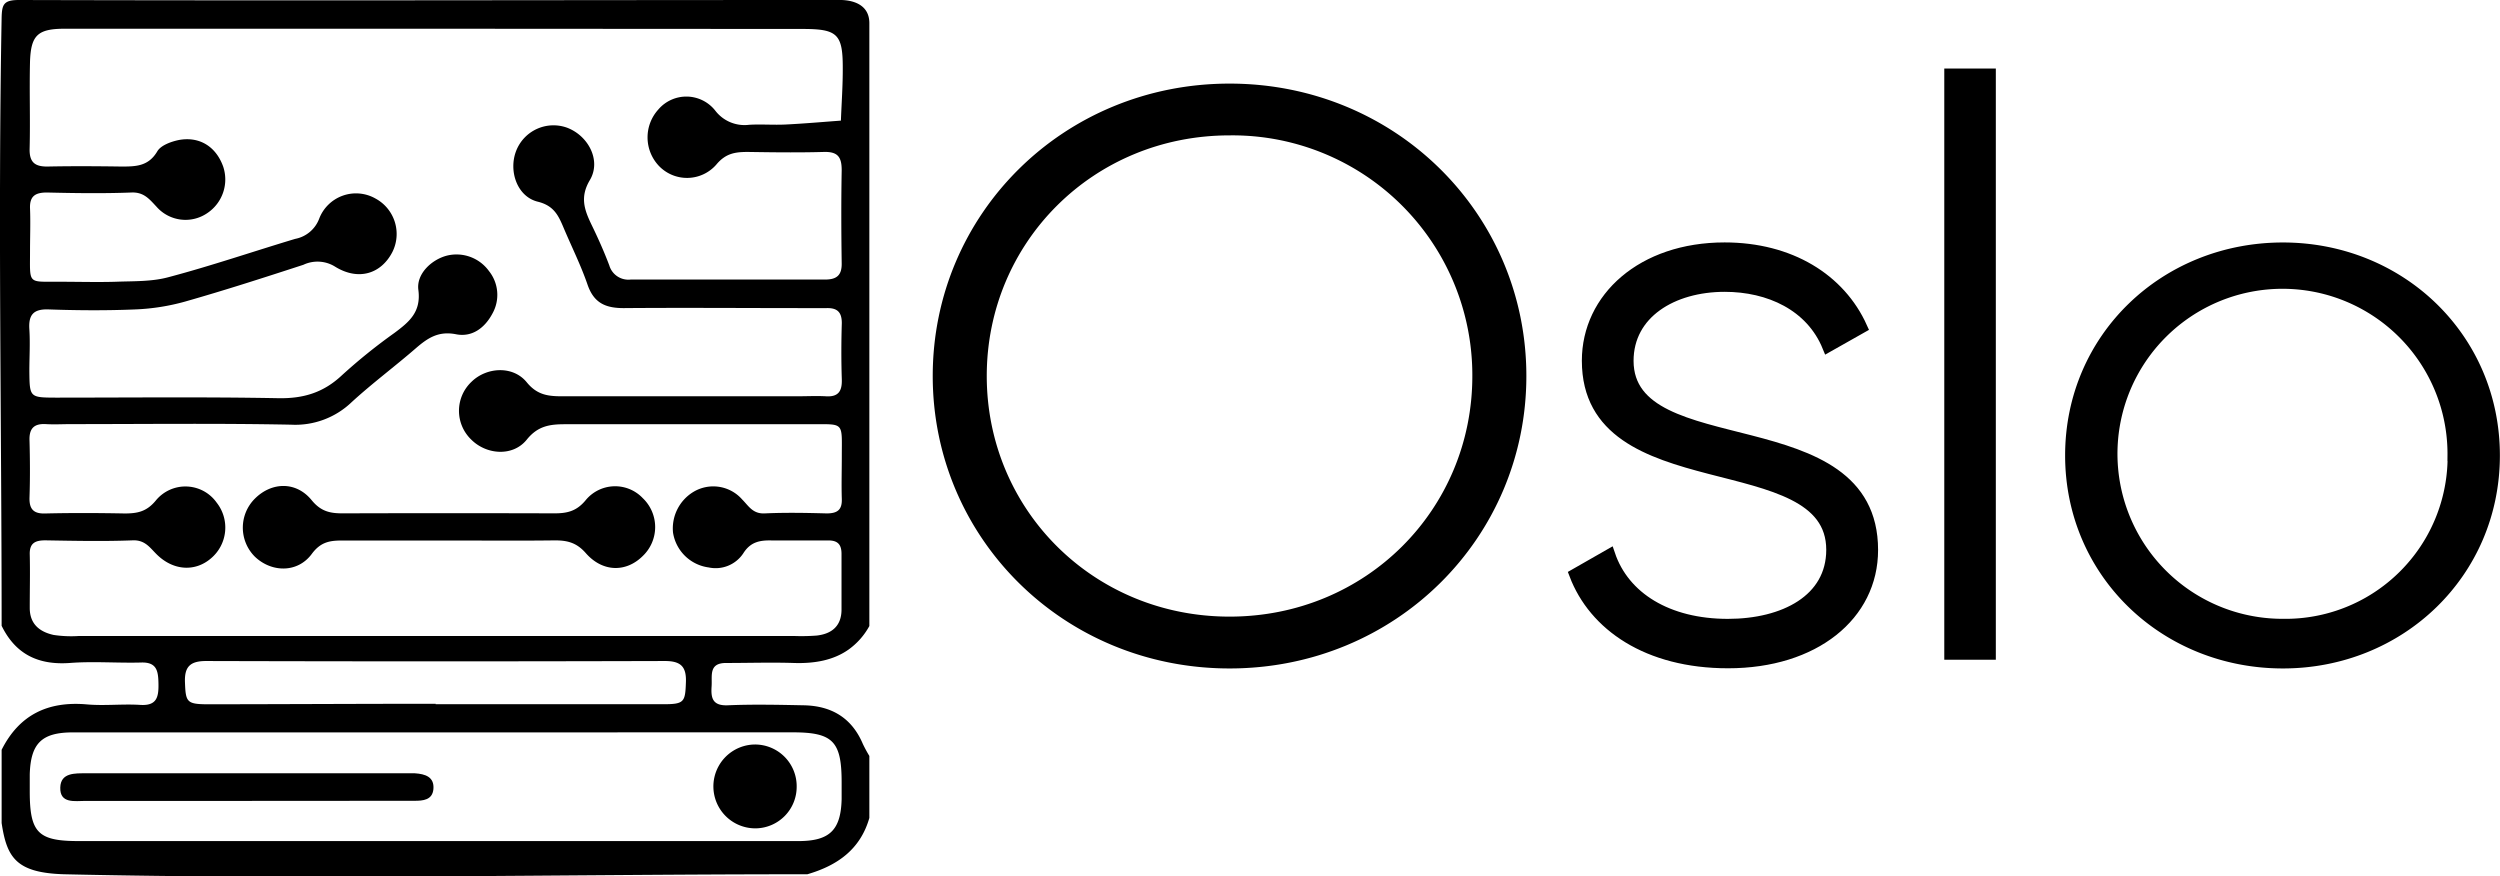<svg xmlns="http://www.w3.org/2000/svg" xmlns:xlink="http://www.w3.org/1999/xlink" viewBox="0 0 443.75 155.53"><defs><style>.cls-1{stroke:#000;stroke-miterlimit:10;stroke-width:2px;}</style><symbol id="New_Symbol" data-name="New Symbol" viewBox="0 0 278.19 106.49"><path class="cls-1" d="M1,54.58c0-28.2,22.76-50.9,51.69-50.9s51.68,22.7,51.68,50.9-22.76,50.91-51.68,50.91S1,82.78,1,54.58Zm95.78,0A43.57,43.57,0,0,0,52.69,10.87c-24.77,0-44.1,19.46-44.1,43.71s19.33,43.71,44.1,43.71S96.78,78.84,96.78,54.58Z"/><path class="cls-1" d="M166.8,85.46c0,11.57-10.31,20-25.63,20-14.32,0-23.77-6.63-27.2-15.66l6.16-3.52c2.57,7.61,10.3,12.41,21,12.41,10,0,18.47-4.37,18.47-13.26,0-19.17-43.38-8.18-43.38-33.56,0-11.14,9.74-20,24.34-20,11.6,0,20.47,5.5,24.34,14.1l-6,3.39c-3-7.34-10.45-10.72-18.32-10.72-9.31,0-17.18,4.79-17.18,13.25C123.42,70.8,166.8,59.66,166.8,85.46Z"/><path class="cls-1" d="M180.55,1h7.15V103.94h-7.15Z"/><path class="cls-1" d="M202,68.68c0-20.87,16.75-36.8,37.66-36.8,20.76,0,37.51,15.93,37.51,36.8s-16.75,36.81-37.51,36.81C218.77,105.49,202,89.55,202,68.68Zm67.87,0a30.29,30.29,0,1,0-30.21,30A29.78,29.78,0,0,0,269.89,68.68Z"/></symbol></defs><title>oslo_combined</title><g id="Layer_2" data-name="Layer 2"><g id="Layer_1-2" data-name="Layer 1"><path d="M.29,146.09v-13c3.15-6.25,8.25-8.66,15.12-8.06,3.14.28,6.33-.11,9.49.09,2.87.18,3.26-1.31,3.23-3.64s-.24-4-3.14-3.88c-4.17.11-8.35-.24-12.49.07-5.62.43-9.71-1.48-12.21-6.59,0-36-.66-72,0-107.95h0C.35.82.62,0,3.36,0,53,.14,98.86,0,148.62,0c.46,0,5.69-.34,5.69,4.12,0-.64,0,70.57,0,107a12.51,12.51,0,0,1-3.68,4.17c-2.69,1.9-6,2.51-9.72,2.39-4-.13-8,0-11.93,0-3.25-.05-2.54,2.26-2.67,4.15-.15,2.1.19,3.47,2.88,3.36,4.47-.19,8.95-.09,13.43,0,4.93.08,8.57,2.2,10.54,6.87a24.07,24.07,0,0,0,1.15,2.12v11c-1.6,5.61-5.71,8.46-11,10-44,0-88,1-132,0C2.87,154.91,1.21,152.22.29,146.09ZM77.48,5.1H49c-12.5,0-25,0-37.5,0-4.8,0-6,1.15-6.17,5.77-.13,5.16.06,10.33-.07,15.5-.07,2.43.92,3.23,3.23,3.19,4.33-.09,8.66-.06,13,0,2.57,0,4.85,0,6.44-2.71.63-1.06,2.45-1.72,3.83-2,3.67-.67,6.56,1.18,7.83,4.65a7.18,7.18,0,0,1-2.8,8.33,6.84,6.84,0,0,1-9-1.13c-1.28-1.36-2.25-2.62-4.46-2.53-5,.19-10,.12-15,0-2.07,0-3.09.64-3,2.85.1,2.5,0,5,0,7.5,0,6.07-.5,5.45,5.25,5.49,3.33,0,6.67.1,10,0,3.14-.12,6.38,0,9.36-.82,7.55-2,15-4.55,22.46-6.79a5.67,5.67,0,0,0,4.25-3.57,7,7,0,0,1,10-3.59,7.15,7.15,0,0,1,3,9.49c-2,3.88-6,5.14-10.11,2.64A5.89,5.89,0,0,0,53.85,47c-7,2.28-13.93,4.52-21,6.53a38.37,38.37,0,0,1-8.78,1.39c-5.16.22-10.34.18-15.5,0-2.67-.08-3.52,1-3.36,3.5s0,5,0,7.5c.05,4.59.06,4.65,4.71,4.66,13.16,0,26.33-.15,39.5.1,4.46.08,8-1,11.26-4.06a99.82,99.82,0,0,1,9.34-7.53c2.6-1.94,4.75-3.69,4.24-7.63-.38-2.81,2.29-5.34,5-6.07a7.11,7.11,0,0,1,7.53,2.72,6.77,6.77,0,0,1,.63,7.52c-1.39,2.63-3.67,4.26-6.48,3.7-3.1-.61-5,.65-7.1,2.46C70.15,65,66.11,68,62.42,71.38a14.45,14.45,0,0,1-10.77,4c-13-.26-26-.1-39-.1-1.5,0-3,.09-4.5,0-2.17-.13-3,.84-2.91,2.95.09,3.33.11,6.67,0,10-.08,2.13.69,3,2.87,2.91,4.67-.11,9.34-.09,14,0,2.23,0,3.89-.29,5.54-2.29a6.79,6.79,0,0,1,10.81.37,7.15,7.15,0,0,1-1,9.88c-2.76,2.38-6.54,2.23-9.47-.53-1.31-1.23-2.15-2.75-4.43-2.66-5.16.2-10.33.09-15.5,0-1.77,0-2.84.45-2.78,2.51.08,3.16,0,6.33,0,9.49,0,2.87,1.76,4.24,4.22,4.79a20.83,20.83,0,0,0,4.48.19q63.49,0,127,0a35.51,35.51,0,0,0,4-.08c2.64-.3,4.34-1.67,4.39-4.5,0-3.33,0-6.67,0-10,0-1.69-.7-2.4-2.38-2.38-3.33,0-6.67,0-10,0-2.09-.05-3.76.23-5.06,2.29a5.89,5.89,0,0,1-6.14,2.5,7.39,7.39,0,0,1-6.33-6.19,7.58,7.58,0,0,1,3.59-7.2,6.83,6.83,0,0,1,8.68,1.32c1.16,1.17,1.89,2.58,4,2.48,3.66-.17,7.33-.1,11,0,1.86,0,2.76-.59,2.69-2.57-.08-2.49,0-5,0-7.5,0-6.27.53-5.75-5.54-5.76-14.5,0-29,0-43.5,0-2.75,0-4.9.26-6.9,2.76-2.43,3-7.08,2.69-9.8,0a7.08,7.08,0,0,1,0-10.28c2.67-2.63,7.37-2.93,9.82.08,1.93,2.37,4,2.49,6.56,2.48q20.75,0,41.5,0c1.66,0,3.34-.09,5,0,2.22.15,2.93-.87,2.86-3-.11-3.33-.1-6.67,0-10,0-2-.87-2.7-2.71-2.65-1.17,0-2.33,0-3.5,0-10.83,0-21.67-.09-32.5,0-3.26,0-5.3-.92-6.42-4.16-1.19-3.46-2.84-6.75-4.26-10.12-.91-2.15-1.71-3.91-4.58-4.61-3.66-.9-5.21-5.45-3.84-9a7.11,7.11,0,0,1,9-4.15c3.81,1.41,6.15,5.83,4.1,9.3-1.79,3-1,5.24.24,7.84,1.17,2.4,2.26,4.83,3.2,7.32a3.53,3.53,0,0,0,3.8,2.51q17.25,0,34.5,0c2.09,0,3-.78,2.95-2.93-.08-5.5-.1-11,0-16.5,0-2.34-.72-3.28-3.14-3.22-4.49.13-9,.07-13.49,0-2.21,0-3.94.21-5.62,2.24a6.9,6.9,0,0,1-10.21.22,7.36,7.36,0,0,1-.08-10,6.53,6.53,0,0,1,10.11.22,6.53,6.53,0,0,0,6,2.5c2.16-.13,4.34.06,6.5-.05,3.27-.16,6.53-.45,9.79-.69.12-3.15.35-6.29.33-9.44,0-5.94-1-6.83-7.11-6.83ZM77.31,130q-32.2,0-64.4,0c-5.56,0-7.47,2-7.63,7.46,0,1,0,2,0,3,0,7.35,1.46,8.83,8.67,8.83H78.35q31.7,0,63.4,0c5.56,0,7.5-2,7.64-7.44,0-1,0-2,0-3,0-7.28-1.56-8.86-8.69-8.86Zm0-5c13.48,0,27,0,40.44,0,3.72,0,3.88-.39,4-3.94.1-2.83-1-3.74-3.79-3.73q-40.68.12-81.37,0c-2.83,0-3.86,1-3.76,3.76.13,3.52.3,3.9,4,3.92C50.39,125,63.87,124.92,77.35,124.92Z"/><path d="M79.84,95.94c-6.33,0-12.65,0-19,0-2.2,0-3.88.19-5.49,2.37-2.51,3.42-7.14,3.34-10.11.5a7.27,7.27,0,0,1,0-10.3c3-3,7.36-3.1,10.11.31,1.65,2,3.32,2.31,5.54,2.3q18.74-.06,37.45,0c2.25,0,3.93-.32,5.58-2.29a6.76,6.76,0,0,1,10.17-.41,7.09,7.09,0,0,1,0,10.27c-2.91,2.9-7.08,2.94-10.11-.51-1.69-1.93-3.39-2.28-5.63-2.26C92.15,96,86,95.94,79.84,95.94Z"/><path d="M44.12,142.16c-9.64,0-19.27,0-28.91,0-1.9,0-4.61.54-4.51-2.39.08-2.64,2.61-2.51,4.63-2.51H72.15c.5,0,1,0,1.5,0,1.8.12,3.47.62,3.28,2.81-.18,1.93-1.83,2.08-3.4,2.07Z"/><path d="M141.41,139.65a7.37,7.37,0,0,1-7.14,7.38,7.44,7.44,0,1,1-.4-14.88A7.4,7.4,0,0,1,141.41,139.65Z"/><use width="278.19" height="106.49" transform="translate(165.56 12.16)" xlink:href="#New_Symbol"/></g></g></svg>